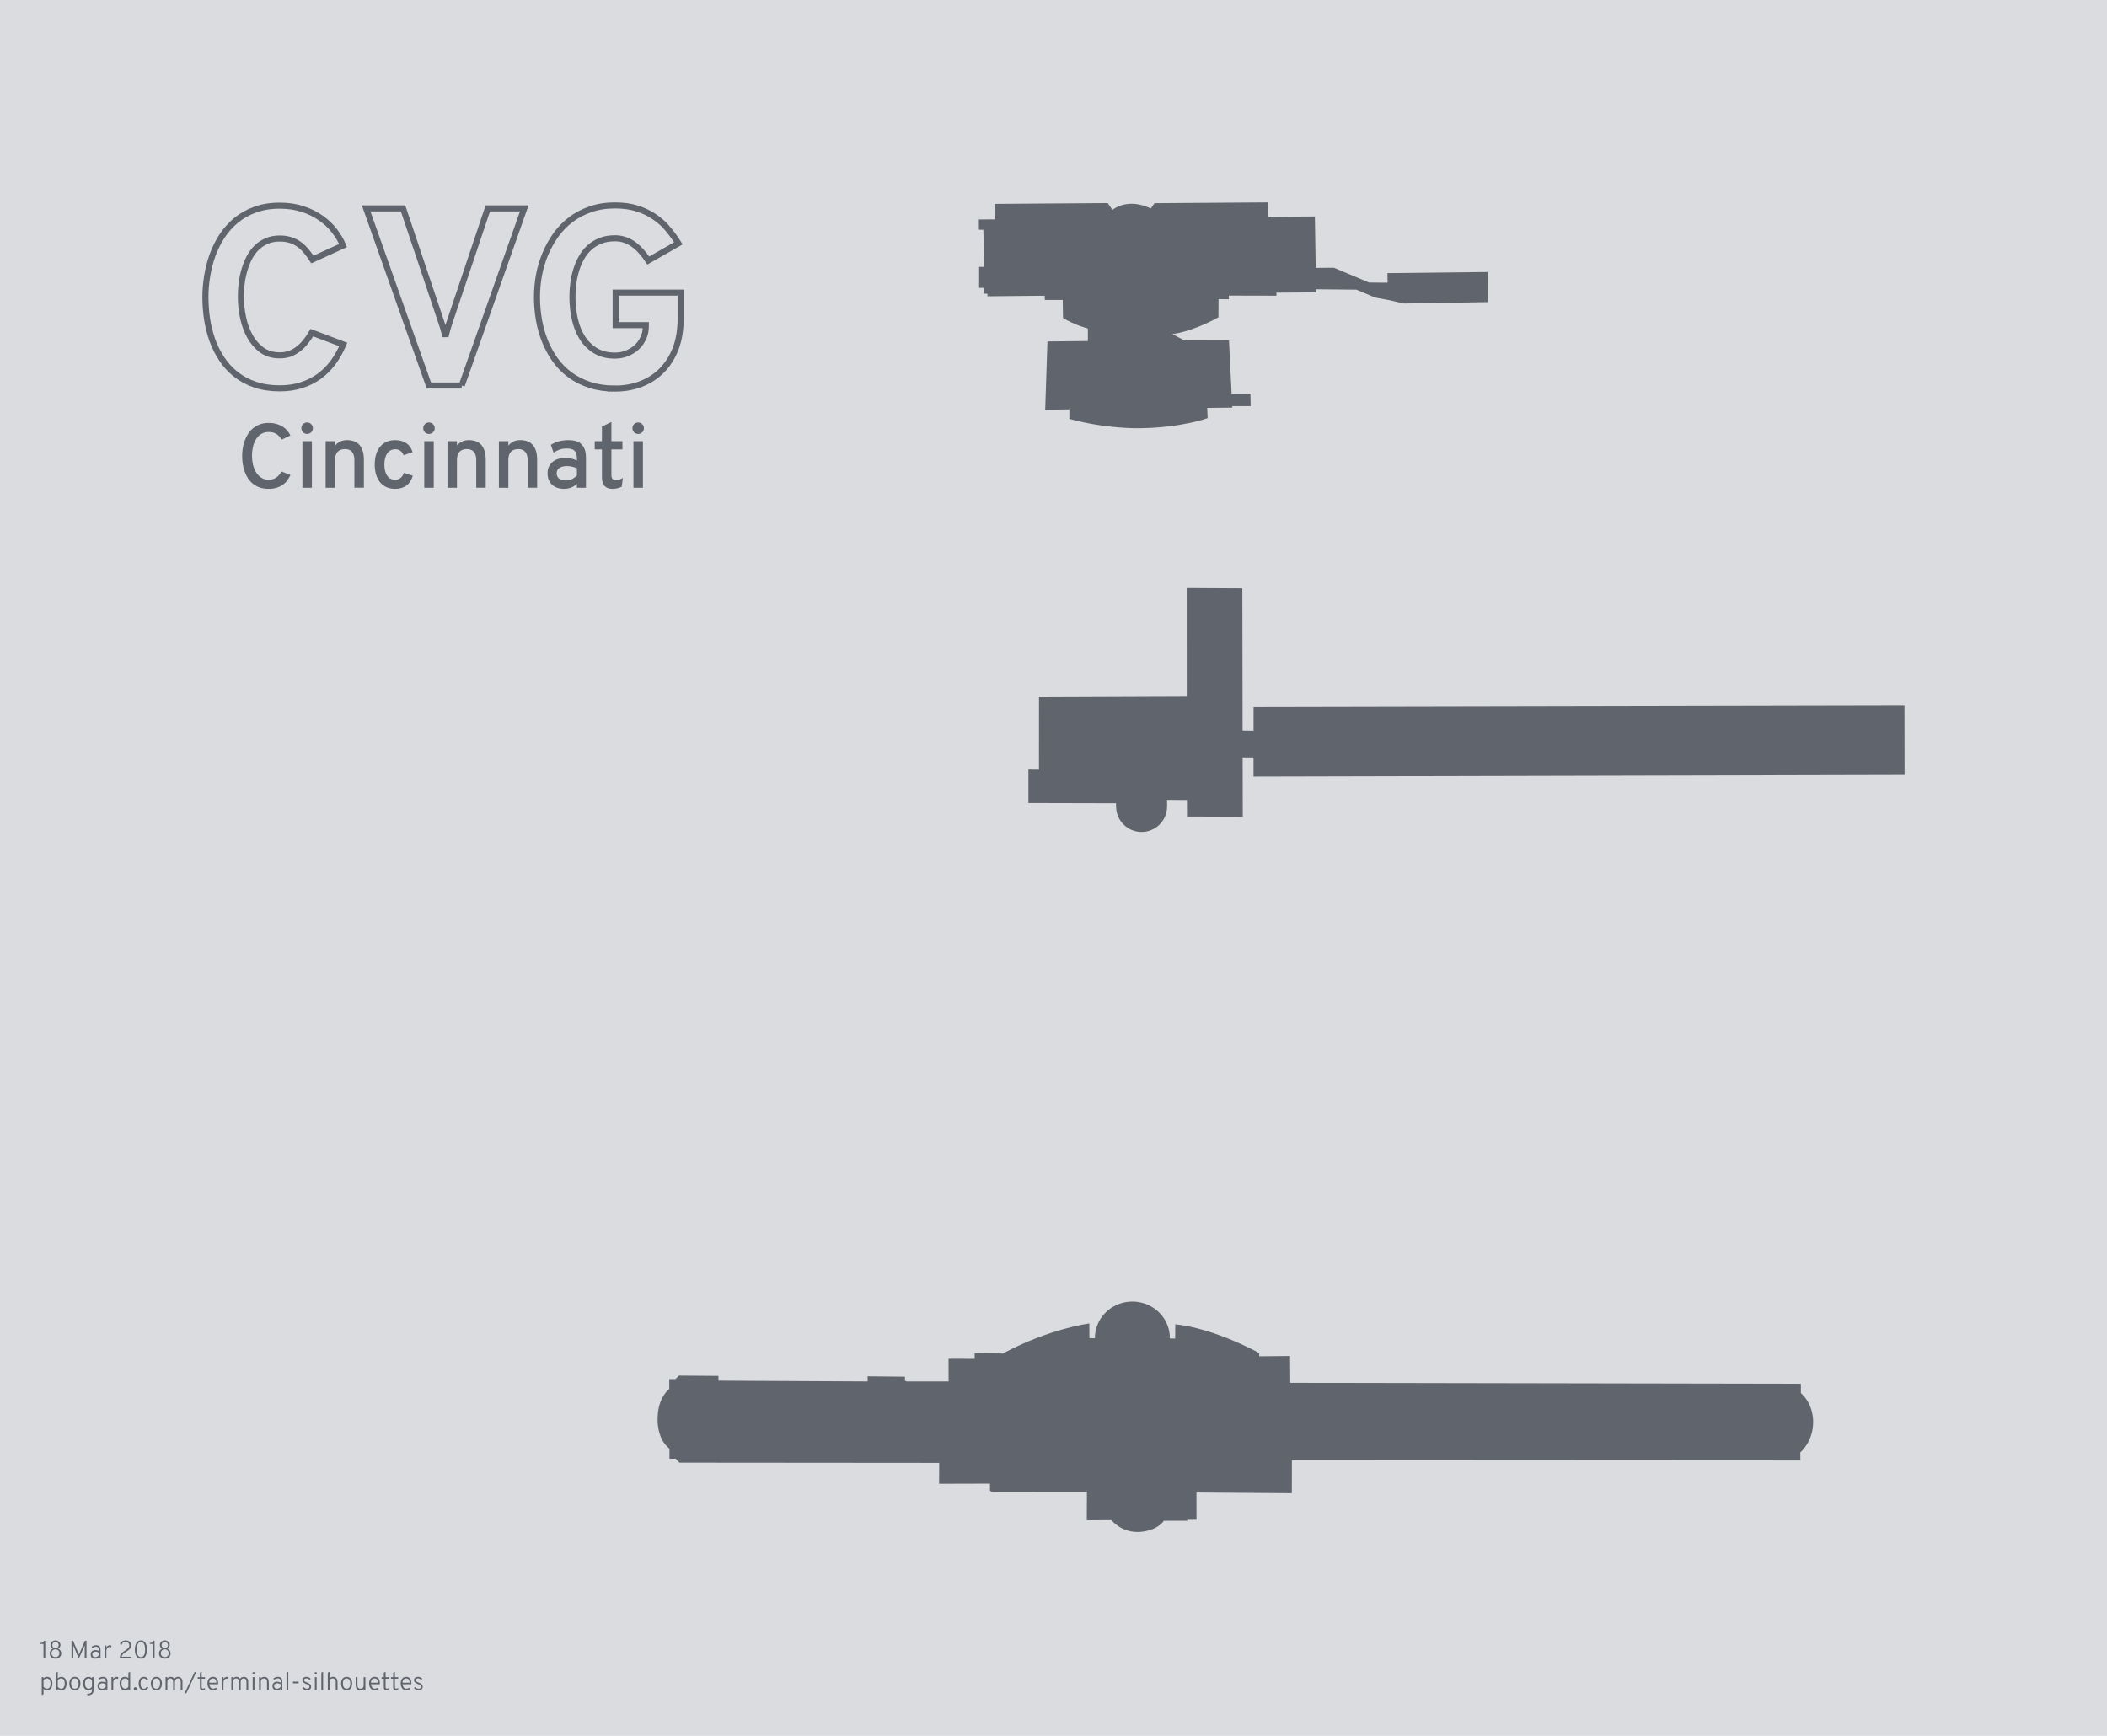 <?xml version="1.0" encoding="UTF-8" standalone="no"?>
<!-- Created with Inkscape (http://www.inkscape.org/) -->

<svg
   xmlns:dc="http://purl.org/dc/elements/1.1/"
   xmlns:cc="http://creativecommons.org/ns#"
   xmlns:rdf="http://www.w3.org/1999/02/22-rdf-syntax-ns#"
   xmlns:svg="http://www.w3.org/2000/svg"
   xmlns="http://www.w3.org/2000/svg"
   xmlns:sodipodi="http://sodipodi.sourceforge.net/DTD/sodipodi-0.dtd"
   xmlns:inkscape="http://www.inkscape.org/namespaces/inkscape"
   width="1041.057"
   height="857.773"
   viewBox="0 0 1041.057 857.773"
   id="svg2"
   version="1.1"
   inkscape:version="0.92.4 (5da689c313, 2019-01-14)"
   sodipodi:docname="CVG.svg"
   inkscape:export-filename="C:\Users\paulb\Dropbox\Projects\Terminal Silhouettes\Silhouettes\png\CVG.png"
   inkscape:export-xdpi="90"
   inkscape:export-ydpi="90">
  <defs
     id="defs4" />
  <sodipodi:namedview
     id="base"
     pagecolor="#ffffff"
     bordercolor="#666666"
     borderopacity="1.0"
     inkscape:pageopacity="1"
     inkscape:pageshadow="2"
     inkscape:zoom="1"
     inkscape:cx="369.47777"
     inkscape:cy="420.42813"
     inkscape:document-units="px"
     inkscape:current-layer="layer1"
     showgrid="false"
     units="px"
     fit-margin-top="100"
     fit-margin-left="100"
     fit-margin-right="100"
     fit-margin-bottom="100"
     inkscape:window-width="1920"
     inkscape:window-height="1137"
     inkscape:window-x="1912"
     inkscape:window-y="-8"
     inkscape:window-maximized="1"
     inkscape:object-paths="false"
     inkscape:snap-page="true"
     inkscape:object-nodes="true" />
  <g
     inkscape:groupmode="layer"
     id="layer3"
     inkscape:label="Background">
    <rect
       style="opacity:1;fill:#dbdcdf;fill-opacity:1;stroke:none;stroke-width:3;stroke-linecap:butt;stroke-linejoin:miter;stroke-miterlimit:4;stroke-dasharray:none;stroke-dashoffset:0;stroke-opacity:1"
       id="rect4209"
       width="1041.057"
       height="857.773"
       x="0"
       y="0" />
  </g>
  <g
     inkscape:groupmode="layer"
     id="layer2"
     inkscape:label="Terminal"
     style="display:inline"
     transform="translate(-1879.249,-1102.783)">
    <path
       style="fill:#60646c;fill-opacity:1;fill-rule:evenodd;stroke:none;stroke-width:1.5;stroke-linecap:butt;stroke-linejoin:miter;stroke-miterlimit:4;stroke-dasharray:none;stroke-opacity:1"
       d="m 890.848,25.756 -56.078,0.396 -1.836,2.631 c -11.712,-5.657 -18.957,0.693 -18.957,0.693 L 811.645,26.104 755.863,26.5 l 0.047,7.668 -7.955,0.023 0.049,5.062 2.184,0.051 0.496,18.311 -2.58,0 0,10.373 2.332,0.049 0.051,2.83 1.729,0.027 0,1.262 28.283,-0.279 0.07,2.105 8.842,0 0.141,8.912 c 6.036,3.579 12.283,5.193 12.283,5.193 l 0,6.176 -19.971,0.213 -1.121,33.758 11.938,-0.199 0,4.715 c 18.367,5.012 34.387,4.615 34.387,4.615 21.02,-0.199 33.947,-4.992 33.947,-4.992 l -0.217,-5.053 12.41,-0.141 -0.033,-0.73 9.107,0 -0.148,-6.203 -9.285,0.049 -1.299,-26.379 -21.99,0.068 -6.037,-3.158 c 0,0 8.844,-0.701 22.811,-8.281 l 0.07,-8.984 5.123,0.07 -0.07,-1.824 23.543,0.053 0,-1.488 19.553,-0.15 0,-1.537 19.951,0.197 9.311,3.908 6.457,1.191 7.791,1.756 41.338,-0.703 -0.07,-14.877 -49.479,0.561 0.07,4.703 c -0.351,0.07 -9.195,-0.07 -9.195,-0.07 l -17.334,-7.299 -8.984,0.068 -0.42,-25.404 -23.08,0.154 -0.059,-7.113 z m -40.178,190.566 0.029,53.539 -73.008,0.281 -0.016,35.922 -5.213,-0.023 0,16.527 43.268,0.105 0.039,1.508 c -0.027,4.525 2.373,8.718 6.289,10.986 3.916,2.268 8.748,2.264 12.66,-0.012 3.912,-2.275 6.305,-6.473 6.27,-10.998 l -0.027,-3.135 9.824,0.035 0.039,8.164 27.543,0.1 -0.053,-29.279 5.379,0 -0.012,9.424 321.701,-0.77 -0.051,-34.238 -321.625,0.646 -0.01,11.637 -5.41,-0.049 -0.125,-70.223 -27.492,-0.148 z M 823.9,568.904 c -3.215,-0.012 -6.433,0.793 -9.316,2.412 -5.767,3.239 -9.309,9.245 -9.279,15.734 l -2.707,-0.068 -0.051,-7.246 c 0,0 -19.561,2.431 -42.721,14.854 l -13.932,-0.176 0,2.807 -12.898,-0.041 0.019,11.201 -20.668,0 c 0,0 -0.891,-0.059 -0.891,-0.902 l 0,-1.439 -18.445,-0.186 0,2.527 -73.691,-0.387 -0.035,-2.35 -19.51,-0.141 -1.721,1.719 -3.053,0 0,4.912 c 0,0 -5.601,3.878 -5.75,14.35 0,0 -0.695,10.075 5.855,15.137 l 0,4.975 3.088,-0.035 1.861,1.965 128.328,0.105 -0.055,10.311 25.145,-0.065 0,3.439 c 0,0 0.035,0.527 1.859,0.562 l 46.039,0.035 -0.068,14.07 12.211,-0.07 c 10e-6,0 4.561,6.037 13.334,5.861 0,0 8.529,-0.036 12.564,-5.58 l 11.562,0.018 -0.012,-0.465 4.555,-0.045 -0.035,-13.439 47.127,0.352 0.035,-16.318 251.254,0.141 -0.035,-4 c 0,0 6.39,-5.142 6.34,-15.166 0,0 0.347,-8.436 -6.055,-14.143 l 0,-4.59 -252.305,-0.463 -0.111,-13.26 -15.225,0.148 -0.004,-1.59 c 0,0 -21.429,-12.061 -41.479,-14.244 l -0.049,7.047 -2.623,0.01 c 0.081,-6.489 -3.414,-12.521 -9.156,-15.803 -2.871,-1.641 -6.084,-2.469 -9.299,-2.48 z"
       transform="translate(1614.924,1177.027)"
       id="path4188"
       inkscape:connector-curvature="0" />
  </g>
  <g
     inkscape:groupmode="layer"
     id="layer1"
     inkscape:label="Text"
     transform="translate(-264.326,74.244)">
    <g
       id="g4185"
       transform="translate(0,2.88)">
      <g
         transform="translate(255.708,-58.023)"
         style="font-style:normal;font-variant:normal;font-weight:bold;font-stretch:normal;font-size:125px;line-height:110%;font-family:Overpass;-inkscape-font-specification:'Overpass, Bold';text-align:start;letter-spacing:0px;word-spacing:0px;writing-mode:lr-tb;text-anchor:start;display:inline;fill:none;fill-opacity:1;stroke:#60646c;stroke-width:3;stroke-linecap:butt;stroke-linejoin:miter;stroke-miterlimit:4;stroke-dasharray:none;stroke-opacity:1"
         id="text4136">
        <path
           style="fill:none;stroke:#60646c;stroke-width:3;stroke-miterlimit:4;stroke-dasharray:none;stroke-opacity:1"
           d="m 146.861,172.792 q -6.836,0 -12.207,-1.831 -5.371,-1.831 -9.46,-5.066 -4.089,-3.235 -6.958,-7.568 -2.869,-4.333 -4.7,-9.338 -1.77,-5.066 -2.625,-10.498 -0.793,-5.432 -0.793,-10.864 0,-5.005 0.854,-10.254 0.854,-5.31 2.625,-10.315 1.831,-5.005 4.7,-9.46 2.93,-4.456 6.958,-7.812 4.089,-3.357 9.46,-5.31 5.371,-1.953 12.146,-1.953 6.287,0 11.414,1.709 5.127,1.709 9.033,4.517 3.906,2.747 6.592,6.287 2.747,3.54 4.211,7.202 l -15.137,6.897 q -1.587,-2.441 -3.235,-4.395 -1.648,-1.953 -3.54,-3.235 -1.892,-1.343 -4.211,-2.014 -2.258,-0.732 -5.127,-0.732 -3.662,0 -6.531,1.282 -2.869,1.221 -5.005,3.357 -2.136,2.136 -3.601,5.005 -1.465,2.869 -2.38,6.104 -0.916,3.174 -1.343,6.592 -0.366,3.357 -0.366,6.531 0,5.127 1.099,10.254 1.099,5.127 3.418,9.277 2.319,4.15 5.92,6.775 3.662,2.563 8.789,2.563 2.686,0 4.944,-0.793 2.258,-0.854 4.15,-2.319 1.953,-1.465 3.601,-3.54 1.709,-2.075 3.174,-4.578 l 15.503,5.859 q -2.075,4.822 -5.005,8.85 -2.93,3.967 -6.836,6.836 -3.845,2.808 -8.728,4.395 -4.883,1.587 -10.803,1.587 z"
           id="path4142"
           inkscape:connector-curvature="0" />
        <path
           style="fill:none;stroke:#60646c;stroke-width:3;stroke-miterlimit:4;stroke-dasharray:none;stroke-opacity:1"
           d="m 236.766,171.388 -16.235,0 -31.006,-87.524 18.25,0 19.226,57.251 q 0.488,1.404 0.916,3.052 0.488,1.587 0.854,2.991 0.305,-1.343 0.732,-2.93 0.427,-1.587 0.916,-3.113 l 19.226,-57.251 18.005,0 -30.884,87.524 z"
           id="path4144"
           inkscape:connector-curvature="0" />
        <path
           style="fill:none;stroke:#60646c;stroke-width:3;stroke-miterlimit:4;stroke-dasharray:none;stroke-opacity:1"
           d="m 312.449,172.914 q -6.775,0 -12.268,-1.77 -5.493,-1.77 -9.766,-4.883 -4.272,-3.113 -7.385,-7.385 -3.113,-4.333 -5.127,-9.338 -2.014,-5.005 -2.991,-10.559 -0.977,-5.615 -0.977,-11.353 0,-5.31 0.977,-10.742 1.038,-5.432 3.113,-10.437 2.136,-5.066 5.249,-9.46 3.174,-4.395 7.446,-7.629 4.333,-3.235 9.705,-5.066 5.432,-1.892 12.024,-1.892 6.348,0 11.169,1.587 4.883,1.587 8.606,4.211 3.784,2.563 6.531,5.981 2.808,3.357 5.066,6.958 l -14.893,8.484 q -1.465,-2.197 -3.174,-4.15 -1.709,-2.014 -3.723,-3.54 -1.953,-1.526 -4.333,-2.38 -2.38,-0.916 -5.249,-0.916 -4.089,0 -7.202,1.282 -3.113,1.221 -5.493,3.418 -2.319,2.136 -3.906,5.005 -1.587,2.869 -2.563,6.104 -0.977,3.235 -1.404,6.653 -0.427,3.357 -0.427,6.531 0,5.554 1.16,10.803 1.16,5.188 3.662,9.277 2.563,4.028 6.531,6.47 4.028,2.441 9.644,2.441 3.174,0 5.92,-1.099 2.808,-1.16 4.883,-3.052 2.075,-1.953 3.235,-4.578 1.221,-2.625 1.221,-5.615 l 0,-0.732 -14.893,0 0,-16.052 32.104,0 0,12.878 q 0,8.423 -2.502,14.893 -2.502,6.409 -6.897,10.803 -4.333,4.333 -10.254,6.592 -5.92,2.258 -12.817,2.258 z"
           id="path4146"
           inkscape:connector-curvature="0" />
      </g>
      <g
         transform="translate(255.708,-56.523)"
         style="font-style:normal;font-variant:normal;font-weight:normal;font-stretch:normal;font-size:45px;line-height:110%;font-family:Overpass;-inkscape-font-specification:'Overpass, Normal';text-align:start;letter-spacing:0px;word-spacing:0px;writing-mode:lr-tb;text-anchor:start;display:inline;fill:#60646c;fill-opacity:1;stroke:none;stroke-width:1px;stroke-linecap:butt;stroke-linejoin:miter;stroke-opacity:1"
         id="text4142">
        <path
           style="fill:#60646c;fill-opacity:1"
           d="m 141.364,220.961 q -2.439,0 -4.373,-0.659 -1.912,-0.681 -3.362,-1.824 -1.45,-1.165 -2.483,-2.725 -1.011,-1.582 -1.648,-3.384 -0.637,-1.824 -0.945,-3.779 -0.286,-1.978 -0.286,-3.933 0,-1.802 0.286,-3.713 0.308,-1.912 0.945,-3.713 0.659,-1.824 1.692,-3.428 1.033,-1.604 2.483,-2.812 1.45,-1.208 3.362,-1.912 1.912,-0.703 4.329,-0.703 2.219,0 3.999,0.549 1.78,0.527 3.098,1.406 1.34,0.879 2.241,2 0.901,1.121 1.384,2.285 l -4.285,2 q -0.571,-0.901 -1.208,-1.582 -0.615,-0.703 -1.384,-1.187 -0.747,-0.483 -1.692,-0.725 -0.945,-0.242 -2.153,-0.242 -1.582,0 -2.812,0.505 -1.208,0.505 -2.131,1.384 -0.901,0.879 -1.538,2.043 -0.637,1.165 -1.033,2.483 -0.374,1.296 -0.549,2.681 -0.176,1.384 -0.176,2.681 0,2.087 0.461,4.197 0.483,2.109 1.494,3.801 1.011,1.692 2.571,2.747 1.56,1.055 3.713,1.055 1.165,0 2.087,-0.286 0.945,-0.308 1.714,-0.835 0.791,-0.549 1.406,-1.296 0.637,-0.747 1.187,-1.648 l 4.373,1.67 q -0.659,1.538 -1.648,2.812 -0.967,1.274 -2.307,2.175 -1.318,0.901 -3.032,1.406 -1.692,0.505 -3.779,0.505 z"
           id="path4149"
           inkscape:connector-curvature="0" />
        <path
           style="fill:#60646c;fill-opacity:1"
           d="m 158.041,220.411 0,-23.005 4.68,0 0,23.005 -4.68,0 z m 2.329,-26.587 q -0.593,0 -1.121,-0.22 -0.505,-0.22 -0.901,-0.593 -0.374,-0.396 -0.593,-0.901 -0.22,-0.527 -0.22,-1.121 0,-0.593 0.22,-1.099 0.22,-0.527 0.593,-0.901 0.396,-0.396 0.901,-0.615 0.527,-0.22 1.121,-0.22 0.593,0 1.099,0.22 0.527,0.22 0.901,0.615 0.396,0.374 0.615,0.901 0.22,0.505 0.22,1.099 0,0.593 -0.22,1.121 -0.22,0.505 -0.615,0.901 -0.374,0.374 -0.901,0.593 -0.505,0.22 -1.099,0.22 z"
           id="path4151"
           inkscape:connector-curvature="0" />
        <path
           style="fill:#60646c;fill-opacity:1"
           d="m 183.727,220.411 0,-13.733 q 0,-1.45 -0.352,-2.461 -0.352,-1.033 -0.967,-1.67 -0.615,-0.659 -1.45,-0.945 -0.835,-0.308 -1.824,-0.308 -1.055,0 -1.956,0.286 -0.901,0.264 -1.56,0.879 -0.659,0.615 -1.055,1.648 -0.374,1.011 -0.374,2.483 l 0,13.821 -4.68,0 0,-23.005 4.68,0 0,2.219 q 1.121,-1.428 2.571,-2.087 1.45,-0.659 3.362,-0.659 1.802,0 3.318,0.527 1.516,0.505 2.615,1.67 1.121,1.165 1.736,3.032 0.615,1.868 0.615,4.57 l 0,13.733 -4.68,0 z"
           id="path4153"
           inkscape:connector-curvature="0" />
        <path
           style="fill:#60646c;fill-opacity:1"
           d="m 203.81,220.961 q -2.307,0 -4.175,-0.813 -1.846,-0.813 -3.164,-2.351 -1.296,-1.56 -2,-3.779 -0.703,-2.241 -0.703,-5.076 0,-2.834 0.703,-5.076 0.703,-2.241 2,-3.779 1.318,-1.56 3.164,-2.373 1.868,-0.835 4.175,-0.835 3.208,0 5.427,1.428 2.241,1.428 3.252,4.504 l -4.438,1.538 q -0.505,-1.318 -1.538,-2.131 -1.033,-0.835 -2.527,-0.835 -1.318,0 -2.329,0.527 -1.011,0.527 -1.714,1.516 -0.681,0.967 -1.055,2.373 -0.352,1.384 -0.352,3.142 0,1.758 0.352,3.164 0.374,1.384 1.033,2.351 0.681,0.967 1.648,1.494 0.989,0.505 2.241,0.505 1.582,0 2.703,-0.879 1.143,-0.879 1.626,-2.505 l 4.438,1.406 q -0.923,3.208 -3.142,4.856 -2.197,1.626 -5.625,1.626 z"
           id="path4155"
           inkscape:connector-curvature="0" />
        <path
           style="fill:#60646c;fill-opacity:1"
           d="m 218.246,220.411 0,-23.005 4.68,0 0,23.005 -4.68,0 z m 2.329,-26.587 q -0.593,0 -1.121,-0.22 -0.505,-0.22 -0.901,-0.593 -0.374,-0.396 -0.593,-0.901 -0.22,-0.527 -0.22,-1.121 0,-0.593 0.22,-1.099 0.22,-0.527 0.593,-0.901 0.396,-0.396 0.901,-0.615 0.527,-0.22 1.121,-0.22 0.593,0 1.099,0.22 0.527,0.22 0.901,0.615 0.396,0.374 0.615,0.901 0.22,0.505 0.22,1.099 0,0.593 -0.22,1.121 -0.22,0.505 -0.615,0.901 -0.374,0.374 -0.901,0.593 -0.505,0.22 -1.099,0.22 z"
           id="path4157"
           inkscape:connector-curvature="0" />
        <path
           style="fill:#60646c;fill-opacity:1"
           d="m 243.932,220.411 0,-13.733 q 0,-1.45 -0.352,-2.461 -0.352,-1.033 -0.967,-1.67 -0.615,-0.659 -1.45,-0.945 -0.835,-0.308 -1.824,-0.308 -1.055,0 -1.956,0.286 -0.901,0.264 -1.56,0.879 -0.659,0.615 -1.055,1.648 -0.374,1.011 -0.374,2.483 l 0,13.821 -4.68,0 0,-23.005 4.68,0 0,2.219 q 1.121,-1.428 2.571,-2.087 1.45,-0.659 3.362,-0.659 1.802,0 3.318,0.527 1.516,0.505 2.615,1.67 1.121,1.165 1.736,3.032 0.615,1.868 0.615,4.57 l 0,13.733 -4.68,0 z"
           id="path4159"
           inkscape:connector-curvature="0" />
        <path
           style="fill:#60646c;fill-opacity:1"
           d="m 269.333,220.411 0,-13.733 q 0,-1.45 -0.352,-2.461 -0.352,-1.033 -0.967,-1.67 -0.615,-0.659 -1.45,-0.945 -0.835,-0.308 -1.824,-0.308 -1.055,0 -1.956,0.286 -0.901,0.264 -1.56,0.879 -0.659,0.615 -1.055,1.648 -0.374,1.011 -0.374,2.483 l 0,13.821 -4.68,0 0,-23.005 4.68,0 0,2.219 q 1.121,-1.428 2.571,-2.087 1.45,-0.659 3.362,-0.659 1.802,0 3.318,0.527 1.516,0.505 2.615,1.67 1.121,1.165 1.736,3.032 0.615,1.868 0.615,4.57 l 0,13.733 -4.68,0 z"
           id="path4161"
           inkscape:connector-curvature="0" />
        <path
           style="fill:#60646c;fill-opacity:1"
           d="m 298.139,220.411 -4.482,0 0,-1.978 q -0.439,0.461 -1.055,0.923 -0.615,0.439 -1.406,0.813 -0.769,0.352 -1.736,0.571 -0.967,0.22 -2.109,0.22 -1.758,0 -3.252,-0.483 -1.494,-0.483 -2.593,-1.45 -1.099,-0.989 -1.736,-2.417 -0.615,-1.45 -0.615,-3.362 0,-1.978 0.747,-3.406 0.747,-1.45 1.978,-2.373 1.23,-0.945 2.812,-1.384 1.604,-0.439 3.296,-0.439 1.582,0 3.032,0.352 1.472,0.33 2.637,1.011 l 0,-1.274 q 0,-1.296 -0.308,-2.197 -0.286,-0.901 -0.901,-1.45 -0.593,-0.571 -1.516,-0.813 -0.923,-0.264 -2.197,-0.264 -2.153,0 -3.735,0.571 -1.56,0.571 -2.834,1.516 l -1.384,-3.845 q 0.703,-0.483 1.604,-0.901 0.901,-0.439 1.978,-0.769 1.077,-0.33 2.329,-0.505 1.252,-0.198 2.681,-0.198 0.967,0 2,0.11 1.033,0.11 2,0.439 0.989,0.308 1.846,0.901 0.879,0.593 1.516,1.56 0.659,0.945 1.033,2.329 0.374,1.384 0.374,3.296 l 0,14.897 z m -9.932,-3.604 q 1.78,0 3.142,-0.725 1.384,-0.725 2.307,-1.736 l 0,-3.516 q -0.967,-0.505 -2.263,-0.813 -1.296,-0.308 -2.659,-0.308 -1.055,0 -1.978,0.198 -0.923,0.198 -1.626,0.637 -0.681,0.417 -1.077,1.099 -0.396,0.659 -0.396,1.604 0,1.648 1.143,2.615 1.165,0.945 3.406,0.945 z"
           id="path4163"
           inkscape:connector-curvature="0" />
        <path
           style="fill:#60646c;fill-opacity:1"
           d="m 311.169,220.961 q -1.362,0 -2.351,-0.417 -0.967,-0.396 -1.604,-1.143 -0.615,-0.747 -0.901,-1.802 -0.286,-1.077 -0.286,-2.373 l 0,-13.755 -3.56,0 0,-4.065 3.56,0 0,-7.229 4.68,-2.263 0,9.492 5.449,0 0,4.065 -5.449,0 0,12.546 q 0,0.571 0.088,1.055 0.11,0.483 0.352,0.835 0.264,0.352 0.703,0.549 0.439,0.176 1.121,0.176 1.67,0 3.406,-1.077 l -0.571,4.351 q -0.967,0.483 -2.109,0.769 -1.143,0.286 -2.527,0.286 z"
           id="path4165"
           inkscape:connector-curvature="0" />
        <path
           style="fill:#60646c;fill-opacity:1"
           d="m 321.606,220.411 0,-23.005 4.68,0 0,23.005 -4.68,0 z m 2.329,-26.587 q -0.593,0 -1.121,-0.22 -0.505,-0.22 -0.901,-0.593 -0.374,-0.396 -0.593,-0.901 -0.22,-0.527 -0.22,-1.121 0,-0.593 0.22,-1.099 0.22,-0.527 0.593,-0.901 0.396,-0.396 0.901,-0.615 0.527,-0.22 1.121,-0.22 0.593,0 1.099,0.22 0.527,0.22 0.901,0.615 0.396,0.374 0.615,0.901 0.22,0.505 0.22,1.099 0,0.593 -0.22,1.121 -0.22,0.505 -0.615,0.901 -0.374,0.374 -0.901,0.593 -0.505,0.22 -1.099,0.22 z"
           id="path4167"
           inkscape:connector-curvature="0" />
      </g>
    </g>
    <g
       style="font-style:normal;font-variant:normal;font-weight:300;font-stretch:normal;font-size:12.5px;line-height:125%;font-family:Overpass;-inkscape-font-specification:'Overpass, Light';text-align:start;letter-spacing:0px;word-spacing:0px;writing-mode:lr-tb;text-anchor:start;fill:#60646c;fill-opacity:1;stroke:none;stroke-width:1px;stroke-linecap:butt;stroke-linejoin:miter;stroke-opacity:1"
       id="text4202">
      <path
         d="m 285.813,745.242 0,-7.162 -1.488,0 0,-0.5 q 0.662,0 1.125,-0.225 0.463,-0.237 0.675,-0.863 l 0.562,0 0,8.75 -0.875,0 z"
         style=""
         id="path4212" />
      <path
         d="m 291.738,744.604 q 0.412,0 0.762,-0.125 0.362,-0.138 0.625,-0.388 0.263,-0.25 0.412,-0.613 0.15,-0.362 0.15,-0.825 0,-0.388 -0.138,-0.738 -0.138,-0.35 -0.4,-0.613 -0.25,-0.275 -0.613,-0.425 -0.362,-0.163 -0.8,-0.163 -0.438,0 -0.8,0.163 -0.362,0.15 -0.625,0.425 -0.25,0.263 -0.388,0.613 -0.138,0.35 -0.138,0.738 0,0.463 0.15,0.825 0.15,0.362 0.412,0.613 0.263,0.25 0.613,0.388 0.362,0.125 0.775,0.125 z m 0,-8.262 q 0.525,0 0.975,0.188 0.463,0.175 0.787,0.487 0.325,0.312 0.512,0.725 0.188,0.412 0.188,0.863 0,0.562 -0.287,1.062 -0.275,0.487 -0.875,0.738 0.7,0.263 1.125,0.912 0.438,0.637 0.438,1.462 0,0.55 -0.212,1.038 -0.212,0.475 -0.6,0.825 -0.388,0.35 -0.912,0.55 -0.525,0.2 -1.137,0.2 -0.625,0 -1.15,-0.2 -0.512,-0.2 -0.9,-0.55 -0.388,-0.35 -0.6,-0.825 -0.212,-0.487 -0.212,-1.038 0,-0.412 0.113,-0.787 0.113,-0.375 0.312,-0.675 0.212,-0.312 0.5,-0.55 0.287,-0.237 0.625,-0.362 -0.562,-0.25 -0.863,-0.738 -0.287,-0.5 -0.287,-1.062 0,-0.45 0.188,-0.863 0.188,-0.412 0.512,-0.725 0.325,-0.312 0.775,-0.487 0.463,-0.188 0.988,-0.188 z m 0,3.8 q 0.725,0 1.15,-0.4 0.425,-0.4 0.425,-1.025 0,-0.738 -0.45,-1.163 -0.45,-0.425 -1.125,-0.425 -0.675,0 -1.125,0.425 -0.45,0.425 -0.45,1.163 0,0.625 0.425,1.025 0.425,0.4 1.15,0.4 z"
         style=""
         id="path4214" />
      <path
         d="m 306.189,745.242 0,-6.475 -2.925,6.625 -2.725,-6.588 0,6.438 -0.875,0 0,-8.75 0.75,0 2.925,6.812 2.962,-6.812 0.762,0 0,8.75 -0.875,0 z"
         style=""
         id="path4216" />
      <path
         d="m 313.186,745.242 0,-0.625 q -0.388,0.35 -0.875,0.562 -0.475,0.212 -1,0.212 -0.963,0 -1.575,-0.537 -0.6,-0.55 -0.6,-1.625 0,-0.55 0.188,-0.95 0.2,-0.4 0.512,-0.65 0.325,-0.263 0.75,-0.388 0.425,-0.125 0.875,-0.125 0.4,0 0.825,0.1 0.425,0.1 0.9,0.35 l 0,-0.537 q 0,-0.487 -0.125,-0.787 -0.113,-0.3 -0.312,-0.475 -0.188,-0.175 -0.45,-0.237 -0.25,-0.062 -0.512,-0.062 -0.237,0 -0.5,0.062 -0.263,0.062 -0.512,0.163 -0.25,0.1 -0.487,0.225 -0.225,0.113 -0.4,0.237 l -0.25,-0.75 q 0.388,-0.25 0.975,-0.475 0.6,-0.225 1.262,-0.225 0.338,0 0.713,0.1 0.375,0.087 0.688,0.338 0.312,0.237 0.512,0.675 0.212,0.425 0.212,1.1 l 0,4.325 -0.812,0 z m -1.788,-0.613 q 0.287,0 0.55,-0.087 0.263,-0.087 0.487,-0.225 0.225,-0.138 0.412,-0.312 0.188,-0.188 0.338,-0.362 l 0,-1.238 q -0.312,-0.212 -0.775,-0.362 -0.45,-0.163 -0.863,-0.163 -0.325,0 -0.613,0.087 -0.287,0.075 -0.512,0.25 -0.212,0.163 -0.35,0.412 -0.125,0.25 -0.125,0.6 0,0.637 0.375,1.025 0.375,0.375 1.075,0.375 z"
         style=""
         id="path4218" />
      <path
         d="m 316.005,745.242 0,-6.388 0.875,0 0,0.9 q 0.35,-0.525 0.812,-0.787 0.463,-0.263 0.9,-0.263 0.475,0 0.8,0.263 l -0.138,0.85 q -0.125,-0.075 -0.325,-0.15 -0.188,-0.087 -0.5,-0.087 -0.212,0 -0.487,0.1 -0.263,0.1 -0.5,0.338 -0.237,0.237 -0.4,0.637 -0.163,0.388 -0.163,0.975 l 0,3.612 -0.875,0 z"
         style=""
         id="path4220" />
      <path
         d="m 323.483,745.242 q 0,-0.825 0.237,-1.413 0.237,-0.6 0.613,-1.05 0.375,-0.45 0.85,-0.787 0.475,-0.338 0.95,-0.662 0.412,-0.275 0.787,-0.537 0.375,-0.275 0.662,-0.575 0.3,-0.3 0.475,-0.637 0.175,-0.35 0.175,-0.775 0,-0.713 -0.5,-1.188 -0.487,-0.487 -1.4,-0.487 -0.887,0 -1.337,0.4 -0.45,0.388 -0.613,1.012 l -0.775,-0.35 q 0.1,-0.388 0.338,-0.725 0.237,-0.338 0.6,-0.588 0.362,-0.25 0.825,-0.388 0.475,-0.15 1.038,-0.15 1.3,0 2.013,0.675 0.725,0.662 0.725,1.788 0,0.6 -0.237,1.062 -0.225,0.463 -0.6,0.85 -0.362,0.375 -0.825,0.7 -0.463,0.312 -0.938,0.613 -0.375,0.25 -0.725,0.5 -0.35,0.237 -0.65,0.525 -0.287,0.275 -0.487,0.613 -0.2,0.325 -0.275,0.738 l 4.812,0 0,0.838 -5.737,0 z"
         style=""
         id="path4222" />
      <path
         d="m 333.965,745.392 q -0.863,0 -1.438,-0.4 -0.575,-0.4 -0.925,-1.038 -0.338,-0.65 -0.487,-1.45 -0.15,-0.812 -0.15,-1.637 0,-0.45 0.05,-0.963 0.05,-0.525 0.175,-1.025 0.138,-0.5 0.35,-0.963 0.225,-0.463 0.562,-0.812 0.338,-0.35 0.787,-0.55 0.463,-0.212 1.075,-0.212 0.863,0 1.438,0.412 0.575,0.4 0.912,1.05 0.35,0.65 0.5,1.462 0.15,0.8 0.15,1.6 0,0.463 -0.062,0.975 -0.05,0.512 -0.188,1.025 -0.125,0.5 -0.35,0.963 -0.212,0.45 -0.55,0.8 -0.338,0.35 -0.8,0.562 -0.45,0.2 -1.05,0.2 z m 0,-0.787 q 0.65,0 1.05,-0.35 0.412,-0.362 0.637,-0.912 0.225,-0.55 0.3,-1.212 0.075,-0.662 0.075,-1.262 0,-0.675 -0.087,-1.337 -0.087,-0.675 -0.325,-1.2 -0.237,-0.537 -0.637,-0.863 -0.4,-0.338 -1.012,-0.338 -0.662,0 -1.075,0.362 -0.4,0.362 -0.625,0.912 -0.225,0.55 -0.312,1.212 -0.075,0.65 -0.075,1.25 0,0.688 0.087,1.363 0.087,0.662 0.325,1.2 0.237,0.525 0.637,0.85 0.412,0.325 1.038,0.325 z"
         style=""
         id="path4224" />
      <path
         d="m 339.817,745.242 0,-7.162 -1.488,0 0,-0.5 q 0.662,0 1.125,-0.225 0.463,-0.237 0.675,-0.863 l 0.562,0 0,8.75 -0.875,0 z"
         style=""
         id="path4226" />
      <path
         d="m 345.742,744.604 q 0.412,0 0.762,-0.125 0.362,-0.138 0.625,-0.388 0.263,-0.25 0.412,-0.613 0.15,-0.362 0.15,-0.825 0,-0.388 -0.138,-0.738 -0.138,-0.35 -0.4,-0.613 -0.25,-0.275 -0.613,-0.425 -0.362,-0.163 -0.8,-0.163 -0.438,0 -0.8,0.163 -0.362,0.15 -0.625,0.425 -0.25,0.263 -0.388,0.613 -0.138,0.35 -0.138,0.738 0,0.463 0.15,0.825 0.15,0.362 0.412,0.613 0.263,0.25 0.613,0.388 0.362,0.125 0.775,0.125 z m 0,-8.262 q 0.525,0 0.975,0.188 0.463,0.175 0.787,0.487 0.325,0.312 0.512,0.725 0.188,0.412 0.188,0.863 0,0.562 -0.287,1.062 -0.275,0.487 -0.875,0.738 0.7,0.263 1.125,0.912 0.438,0.637 0.438,1.462 0,0.55 -0.212,1.038 -0.212,0.475 -0.6,0.825 -0.388,0.35 -0.912,0.55 -0.525,0.2 -1.137,0.2 -0.625,0 -1.15,-0.2 -0.512,-0.2 -0.9,-0.55 -0.388,-0.35 -0.6,-0.825 -0.212,-0.487 -0.212,-1.038 0,-0.412 0.113,-0.787 0.113,-0.375 0.312,-0.675 0.212,-0.312 0.5,-0.55 0.287,-0.237 0.625,-0.362 -0.562,-0.25 -0.863,-0.738 -0.287,-0.5 -0.287,-1.062 0,-0.45 0.188,-0.863 0.188,-0.412 0.512,-0.725 0.325,-0.312 0.775,-0.487 0.463,-0.188 0.988,-0.188 z m 0,3.8 q 0.725,0 1.15,-0.4 0.425,-0.4 0.425,-1.025 0,-0.738 -0.45,-1.163 -0.45,-0.425 -1.125,-0.425 -0.675,0 -1.125,0.425 -0.45,0.425 -0.45,1.163 0,0.625 0.425,1.025 0.425,0.4 1.15,0.4 z"
         style=""
         id="path4228" />
      <path
         d="m 287.576,761.017 q -0.675,0 -1.075,-0.237 -0.4,-0.237 -0.675,-0.562 l 0,2.75 -0.875,0.438 0,-8.925 0.875,0 0,0.575 q 0.312,-0.287 0.7,-0.5 0.4,-0.225 1.05,-0.225 0.613,0 1.1,0.237 0.487,0.237 0.825,0.675 0.35,0.438 0.525,1.062 0.188,0.613 0.188,1.363 0,0.8 -0.2,1.425 -0.188,0.625 -0.537,1.05 -0.35,0.425 -0.838,0.65 -0.487,0.225 -1.062,0.225 z m -0.1,-0.787 q 0.875,0 1.35,-0.65 0.475,-0.662 0.475,-1.913 0,-1.175 -0.487,-1.863 -0.475,-0.688 -1.337,-0.688 -0.525,0 -0.963,0.263 -0.425,0.25 -0.688,0.725 l 0,3.138 q 0.325,0.425 0.725,0.713 0.4,0.275 0.925,0.275 z"
         style=""
         id="path4230" />
      <path
         d="m 294.656,761.017 q -0.338,0 -0.6,-0.062 -0.263,-0.062 -0.475,-0.163 -0.2,-0.113 -0.375,-0.237 -0.175,-0.125 -0.325,-0.263 l 0,0.575 -0.875,0 0,-8.588 0.875,-0.438 0,3.263 q 0.312,-0.338 0.762,-0.55 0.463,-0.225 0.938,-0.225 0.6,0 1.087,0.225 0.487,0.225 0.825,0.662 0.35,0.425 0.537,1.05 0.188,0.613 0.188,1.4 0,1.637 -0.675,2.5 -0.675,0.85 -1.887,0.85 z m -0.138,-0.787 q 0.9,0 1.337,-0.688 0.45,-0.688 0.45,-1.875 0,-1.238 -0.45,-1.887 -0.438,-0.662 -1.337,-0.662 -0.3,0 -0.562,0.1 -0.25,0.087 -0.463,0.237 -0.212,0.138 -0.375,0.312 -0.15,0.175 -0.237,0.325 l 0,3.138 q 0.263,0.45 0.713,0.725 0.45,0.275 0.925,0.275 z"
         style=""
         id="path4232" />
      <path
         d="m 301.313,760.229 q 0.875,0 1.35,-0.675 0.475,-0.675 0.475,-1.887 0,-1.2 -0.463,-1.875 -0.463,-0.675 -1.363,-0.675 -0.9,0 -1.363,0.662 -0.463,0.65 -0.463,1.9 0,1.2 0.463,1.875 0.463,0.675 1.363,0.675 z m 0,-5.9 q 0.613,0 1.113,0.225 0.512,0.225 0.863,0.65 0.362,0.425 0.562,1.05 0.2,0.613 0.2,1.413 0,0.787 -0.2,1.413 -0.2,0.625 -0.562,1.062 -0.35,0.425 -0.863,0.65 -0.5,0.225 -1.113,0.225 -0.613,0 -1.125,-0.225 -0.5,-0.225 -0.863,-0.65 -0.35,-0.425 -0.55,-1.038 -0.2,-0.625 -0.2,-1.425 0,-0.787 0.2,-1.4 0.2,-0.625 0.55,-1.05 0.362,-0.438 0.863,-0.662 0.512,-0.237 1.125,-0.237 z"
         style=""
         id="path4234" />
      <path
         d="m 307.249,762.842 q 0.775,-0.037 1.262,-0.2 0.5,-0.15 0.775,-0.388 0.287,-0.225 0.388,-0.525 0.1,-0.287 0.1,-0.613 l 0,-0.975 q -0.275,0.4 -0.688,0.637 -0.4,0.237 -1.062,0.237 -0.512,0 -0.988,-0.212 -0.475,-0.212 -0.838,-0.625 -0.362,-0.425 -0.575,-1.05 -0.212,-0.625 -0.212,-1.462 0,-0.787 0.188,-1.4 0.2,-0.625 0.55,-1.05 0.362,-0.438 0.85,-0.662 0.487,-0.225 1.075,-0.225 0.362,0 0.637,0.087 0.287,0.075 0.487,0.2 0.212,0.113 0.35,0.25 0.15,0.125 0.225,0.212 l 0,-0.6 0.875,0 0,6.287 q 0,0.787 -0.25,1.3 -0.25,0.525 -0.662,0.838 -0.412,0.325 -0.963,0.463 -0.537,0.138 -1.125,0.163 l -0.4,-0.688 z m 0.975,-2.612 q 0.4,0 0.838,-0.275 0.45,-0.287 0.713,-0.787 l 0,-3.075 q -0.138,-0.237 -0.338,-0.412 -0.188,-0.188 -0.4,-0.312 -0.212,-0.125 -0.425,-0.188 -0.212,-0.062 -0.388,-0.062 -0.95,0 -1.425,0.662 -0.475,0.65 -0.475,1.887 0,0.613 0.138,1.087 0.15,0.475 0.4,0.812 0.263,0.325 0.6,0.5 0.35,0.163 0.762,0.163 z"
         style=""
         id="path4236" />
      <path
         d="m 316.58,760.867 0,-0.625 q -0.388,0.35 -0.875,0.562 -0.475,0.212 -1,0.212 -0.963,0 -1.575,-0.537 -0.6,-0.55 -0.6,-1.625 0,-0.55 0.188,-0.95 0.2,-0.4 0.512,-0.65 0.325,-0.263 0.75,-0.388 0.425,-0.125 0.875,-0.125 0.4,0 0.825,0.1 0.425,0.1 0.9,0.35 l 0,-0.537 q 0,-0.487 -0.125,-0.787 -0.113,-0.3 -0.312,-0.475 -0.188,-0.175 -0.45,-0.237 -0.25,-0.062 -0.512,-0.062 -0.237,0 -0.5,0.062 -0.263,0.062 -0.512,0.163 -0.25,0.1 -0.487,0.225 -0.225,0.113 -0.4,0.237 l -0.25,-0.75 q 0.388,-0.25 0.975,-0.475 0.6,-0.225 1.262,-0.225 0.338,0 0.713,0.1 0.375,0.087 0.688,0.338 0.312,0.237 0.512,0.675 0.212,0.425 0.212,1.1 l 0,4.325 -0.812,0 z m -1.788,-0.613 q 0.287,0 0.55,-0.087 0.263,-0.087 0.487,-0.225 0.225,-0.138 0.412,-0.312 0.188,-0.188 0.338,-0.362 l 0,-1.238 q -0.312,-0.212 -0.775,-0.362 -0.45,-0.163 -0.863,-0.163 -0.325,0 -0.613,0.087 -0.287,0.075 -0.512,0.25 -0.212,0.163 -0.35,0.412 -0.125,0.25 -0.125,0.6 0,0.637 0.375,1.025 0.375,0.375 1.075,0.375 z"
         style=""
         id="path4238" />
      <path
         d="m 319.399,760.867 0,-6.388 0.875,0 0,0.9 q 0.35,-0.525 0.812,-0.787 0.463,-0.263 0.9,-0.263 0.475,0 0.8,0.263 l -0.138,0.85 q -0.125,-0.075 -0.325,-0.15 -0.188,-0.087 -0.5,-0.087 -0.212,0 -0.487,0.1 -0.263,0.1 -0.5,0.338 -0.237,0.237 -0.4,0.637 -0.163,0.388 -0.163,0.975 l 0,3.612 -0.875,0 z"
         style=""
         id="path4240" />
      <path
         d="m 326.067,761.017 q -0.613,0 -1.1,-0.237 -0.487,-0.237 -0.838,-0.675 -0.338,-0.438 -0.525,-1.05 -0.175,-0.625 -0.175,-1.387 0,-1.587 0.7,-2.462 0.713,-0.875 1.938,-0.875 0.6,0 1,0.188 0.412,0.175 0.7,0.412 l 0,-2.65 0.875,-0.438 0,9.025 -0.875,0 0,-0.55 q -0.287,0.287 -0.7,0.5 -0.4,0.2 -1,0.2 z m 0.1,-0.787 q 0.475,0 0.9,-0.263 0.438,-0.263 0.7,-0.738 l 0,-3.188 q -0.1,-0.163 -0.25,-0.325 -0.15,-0.163 -0.35,-0.287 -0.188,-0.138 -0.45,-0.225 -0.25,-0.087 -0.55,-0.087 -0.887,0 -1.363,0.662 -0.463,0.65 -0.463,1.887 0,0.537 0.125,1.012 0.125,0.463 0.362,0.812 0.237,0.338 0.575,0.537 0.338,0.2 0.762,0.2 z"
         style=""
         id="path4242" />
      <path
         d="m 331.185,761.042 q -0.338,0 -0.562,-0.237 -0.225,-0.25 -0.225,-0.55 0,-0.3 0.225,-0.537 0.225,-0.25 0.562,-0.25 0.338,0 0.562,0.25 0.225,0.237 0.225,0.537 0,0.3 -0.225,0.55 -0.225,0.237 -0.562,0.237 z"
         style=""
         id="path4244" />
      <path
         d="m 335.378,761.017 q -1.163,0 -1.85,-0.863 -0.675,-0.875 -0.675,-2.475 0,-1.587 0.688,-2.462 0.7,-0.887 1.938,-0.887 0.713,0 1.25,0.35 0.537,0.338 0.8,0.988 l -0.8,0.312 q -0.15,-0.362 -0.463,-0.613 -0.3,-0.25 -0.825,-0.25 -0.45,0 -0.762,0.188 -0.312,0.175 -0.525,0.512 -0.2,0.325 -0.3,0.8 -0.087,0.475 -0.087,1.062 0,1.212 0.4,1.887 0.4,0.662 1.25,0.662 0.525,0 0.887,-0.263 0.362,-0.263 0.525,-0.713 l 0.787,0.3 q -0.225,0.675 -0.825,1.075 -0.588,0.388 -1.413,0.388 z"
         style=""
         id="path4246" />
      <path
         d="m 341.596,760.229 q 0.875,0 1.35,-0.675 0.475,-0.675 0.475,-1.887 0,-1.2 -0.463,-1.875 -0.463,-0.675 -1.363,-0.675 -0.9,0 -1.363,0.662 -0.463,0.65 -0.463,1.9 0,1.2 0.463,1.875 0.463,0.675 1.363,0.675 z m 0,-5.9 q 0.613,0 1.113,0.225 0.512,0.225 0.863,0.65 0.362,0.425 0.562,1.05 0.2,0.613 0.2,1.413 0,0.787 -0.2,1.413 -0.2,0.625 -0.562,1.062 -0.35,0.425 -0.863,0.65 -0.5,0.225 -1.113,0.225 -0.613,0 -1.125,-0.225 -0.5,-0.225 -0.863,-0.65 -0.35,-0.425 -0.55,-1.038 -0.2,-0.625 -0.2,-1.425 0,-0.787 0.2,-1.4 0.2,-0.625 0.55,-1.05 0.362,-0.438 0.863,-0.662 0.512,-0.237 1.125,-0.237 z"
         style=""
         id="path4248" />
      <path
         d="m 352.295,754.329 q 0.463,0 0.863,0.163 0.4,0.163 0.688,0.463 0.3,0.287 0.463,0.713 0.175,0.425 0.175,0.95 l 0,4.25 -0.875,0 0,-3.913 q 0,-0.3 -0.05,-0.625 -0.05,-0.325 -0.2,-0.588 -0.138,-0.275 -0.412,-0.45 -0.275,-0.175 -0.725,-0.175 -0.362,0 -0.637,0.15 -0.275,0.15 -0.463,0.4 -0.188,0.25 -0.287,0.588 -0.087,0.325 -0.087,0.7 l 0,3.913 -0.875,0 0,-3.913 q 0,-0.3 -0.05,-0.625 -0.05,-0.325 -0.2,-0.588 -0.138,-0.275 -0.412,-0.45 -0.275,-0.175 -0.725,-0.175 -0.375,0 -0.65,0.138 -0.275,0.125 -0.463,0.362 -0.175,0.237 -0.275,0.55 -0.087,0.312 -0.087,0.688 l 0,4.013 -0.875,0 0,-6.388 0.875,0 0,0.625 q 0.662,-0.775 1.738,-0.775 0.512,0 0.975,0.263 0.475,0.25 0.75,0.713 0.263,-0.4 0.725,-0.688 0.475,-0.287 1.1,-0.287 z"
         style=""
         id="path4250" />
      <path
         d="m 355.554,762.492 4.912,-10.525 0.85,0 -4.912,10.525 -0.85,0 z"
         style=""
         id="path4252" />
      <path
         d="m 364.358,761.017 q -0.688,0 -0.975,-0.412 -0.287,-0.425 -0.287,-1.05 l 0,-4.287 -1.087,0 0,-0.787 1.087,0 0,-2.2 0.875,-0.438 0,2.638 1.625,0 0,0.787 -1.625,0 0,3.913 q 0,0.212 0.013,0.4 0.025,0.175 0.1,0.312 0.075,0.138 0.212,0.225 0.138,0.075 0.362,0.075 0.325,0 0.55,-0.125 0.237,-0.125 0.412,-0.25 l -0.1,0.912 q -0.25,0.138 -0.525,0.212 -0.275,0.075 -0.637,0.075 z"
         style=""
         id="path4254" />
      <path
         d="m 367.738,758.029 q 0.113,0.975 0.588,1.575 0.475,0.6 1.3,0.6 0.35,0 0.713,-0.113 0.362,-0.113 0.725,-0.388 l 0.475,0.588 q -0.375,0.312 -0.887,0.525 -0.5,0.2 -1.062,0.2 -0.65,0 -1.163,-0.263 -0.512,-0.275 -0.875,-0.738 -0.35,-0.463 -0.55,-1.062 -0.188,-0.613 -0.188,-1.288 0,-0.8 0.2,-1.413 0.212,-0.625 0.575,-1.05 0.362,-0.425 0.875,-0.65 0.512,-0.225 1.125,-0.225 0.512,0 0.963,0.188 0.463,0.175 0.812,0.55 0.35,0.375 0.55,0.963 0.2,0.588 0.2,1.387 0,0.1 0,0.25 0,0.15 -0.025,0.362 l -4.35,0 z m 1.85,-2.913 q -0.775,0 -1.3,0.512 -0.512,0.512 -0.575,1.613 l 3.513,0 q 0,-0.65 -0.163,-1.062 -0.163,-0.412 -0.412,-0.65 -0.237,-0.237 -0.525,-0.325 -0.287,-0.087 -0.537,-0.087 z"
         style=""
         id="path4256" />
      <path
         d="m 373.867,760.867 0,-6.388 0.875,0 0,0.9 q 0.35,-0.525 0.812,-0.787 0.463,-0.263 0.9,-0.263 0.475,0 0.8,0.263 l -0.138,0.85 q -0.125,-0.075 -0.325,-0.15 -0.188,-0.087 -0.5,-0.087 -0.212,0 -0.487,0.1 -0.263,0.1 -0.5,0.338 -0.237,0.237 -0.4,0.637 -0.163,0.388 -0.163,0.975 l 0,3.612 -0.875,0 z"
         style=""
         id="path4258" />
      <path
         d="m 384.79,754.329 q 0.463,0 0.863,0.163 0.4,0.163 0.688,0.463 0.3,0.287 0.463,0.713 0.175,0.425 0.175,0.95 l 0,4.25 -0.875,0 0,-3.913 q 0,-0.3 -0.05,-0.625 -0.05,-0.325 -0.2,-0.588 -0.138,-0.275 -0.412,-0.45 -0.275,-0.175 -0.725,-0.175 -0.362,0 -0.637,0.15 -0.275,0.15 -0.463,0.4 -0.188,0.25 -0.287,0.588 -0.087,0.325 -0.087,0.7 l 0,3.913 -0.875,0 0,-3.913 q 0,-0.3 -0.05,-0.625 -0.05,-0.325 -0.2,-0.588 -0.138,-0.275 -0.412,-0.45 -0.275,-0.175 -0.725,-0.175 -0.375,0 -0.65,0.138 -0.275,0.125 -0.463,0.362 -0.175,0.237 -0.275,0.55 -0.087,0.312 -0.087,0.688 l 0,4.013 -0.875,0 0,-6.388 0.875,0 0,0.625 q 0.662,-0.775 1.738,-0.775 0.512,0 0.975,0.263 0.475,0.25 0.75,0.713 0.263,-0.4 0.725,-0.688 0.475,-0.287 1.1,-0.287 z"
         style=""
         id="path4260" />
      <path
         d="m 389.187,760.867 0,-6.388 0.875,0 0,6.388 -0.875,0 z m 0.438,-7.7 q -0.25,0 -0.412,-0.163 -0.163,-0.163 -0.163,-0.412 0,-0.25 0.163,-0.425 0.163,-0.175 0.412,-0.175 0.25,0 0.412,0.175 0.163,0.175 0.163,0.425 0,0.25 -0.163,0.412 -0.163,0.163 -0.412,0.163 z"
         style=""
         id="path4262" />
      <path
         d="m 393.199,755.179 q 0.3,-0.438 0.713,-0.637 0.425,-0.212 0.938,-0.212 1.175,0 1.725,0.713 0.562,0.7 0.562,2.288 l 0,3.538 -0.875,0 0,-3.9 q 0,-1.012 -0.425,-1.425 -0.425,-0.425 -1.062,-0.425 -0.338,0 -0.625,0.087 -0.287,0.087 -0.5,0.3 -0.212,0.212 -0.338,0.562 -0.113,0.35 -0.113,0.875 l 0,3.925 -0.875,0 0,-6.388 0.875,0 0,0.7 z"
         style=""
         id="path4264" />
      <path
         d="m 403.005,760.867 0,-0.625 q -0.388,0.35 -0.875,0.562 -0.475,0.212 -1,0.212 -0.963,0 -1.575,-0.537 -0.6,-0.55 -0.6,-1.625 0,-0.55 0.188,-0.95 0.2,-0.4 0.512,-0.65 0.325,-0.263 0.75,-0.388 0.425,-0.125 0.875,-0.125 0.4,0 0.825,0.1 0.425,0.1 0.9,0.35 l 0,-0.537 q 0,-0.487 -0.125,-0.787 -0.113,-0.3 -0.312,-0.475 -0.188,-0.175 -0.45,-0.237 -0.25,-0.062 -0.512,-0.062 -0.237,0 -0.5,0.062 -0.263,0.062 -0.512,0.163 -0.25,0.1 -0.487,0.225 -0.225,0.113 -0.4,0.237 l -0.25,-0.75 q 0.388,-0.25 0.975,-0.475 0.6,-0.225 1.262,-0.225 0.338,0 0.713,0.1 0.375,0.087 0.688,0.338 0.312,0.237 0.512,0.675 0.212,0.425 0.212,1.1 l 0,4.325 -0.812,0 z m -1.788,-0.613 q 0.287,0 0.55,-0.087 0.263,-0.087 0.487,-0.225 0.225,-0.138 0.412,-0.312 0.188,-0.188 0.338,-0.362 l 0,-1.238 q -0.312,-0.212 -0.775,-0.362 -0.45,-0.163 -0.863,-0.163 -0.325,0 -0.613,0.087 -0.287,0.075 -0.512,0.25 -0.212,0.163 -0.35,0.412 -0.125,0.25 -0.125,0.6 0,0.637 0.375,1.025 0.375,0.375 1.075,0.375 z"
         style=""
         id="path4266" />
      <path
         d="m 405.887,760.867 0,-8.6 0.875,-0.425 0,9.025 -0.875,0 z"
         style=""
         id="path4268" />
      <path
         d="m 409.072,757.567 0,-0.85 2.788,0 0,0.85 -2.788,0 z"
         style=""
         id="path4270" />
      <path
         d="m 417.288,755.792 q -0.25,-0.25 -0.625,-0.463 -0.375,-0.225 -0.9,-0.225 -0.562,0 -0.887,0.225 -0.325,0.225 -0.325,0.613 0,0.25 0.125,0.425 0.125,0.175 0.325,0.325 0.2,0.138 0.463,0.25 0.263,0.113 0.55,0.225 0.35,0.138 0.713,0.312 0.375,0.163 0.662,0.4 0.287,0.237 0.475,0.575 0.188,0.325 0.188,0.812 0,0.8 -0.575,1.275 -0.575,0.475 -1.575,0.475 -0.65,0 -1.225,-0.312 -0.575,-0.325 -0.975,-0.8 l 0.613,-0.537 q 0.287,0.35 0.725,0.613 0.438,0.263 0.938,0.263 0.525,0 0.887,-0.237 0.362,-0.237 0.362,-0.688 0,-0.287 -0.138,-0.5 -0.138,-0.225 -0.362,-0.388 -0.225,-0.163 -0.512,-0.287 -0.287,-0.138 -0.575,-0.25 -0.375,-0.15 -0.725,-0.325 -0.35,-0.175 -0.613,-0.4 -0.263,-0.225 -0.425,-0.512 -0.15,-0.3 -0.15,-0.7 0,-0.362 0.15,-0.662 0.163,-0.3 0.425,-0.512 0.275,-0.212 0.65,-0.325 0.388,-0.125 0.838,-0.125 0.65,0 1.163,0.263 0.525,0.25 0.912,0.713 l -0.575,0.487 z"
         style=""
         id="path4272" />
      <path
         d="m 419.9,760.867 0,-6.388 0.875,0 0,6.388 -0.875,0 z m 0.438,-7.7 q -0.25,0 -0.412,-0.163 -0.163,-0.163 -0.163,-0.412 0,-0.25 0.163,-0.425 0.163,-0.175 0.412,-0.175 0.25,0 0.412,0.175 0.163,0.175 0.163,0.425 0,0.25 -0.163,0.412 -0.163,0.163 -0.412,0.163 z"
         style=""
         id="path4274" />
      <path
         d="m 423.099,760.867 0,-8.6 0.875,-0.425 0,9.025 -0.875,0 z"
         style=""
         id="path4276" />
      <path
         d="m 428.809,754.329 q 1.175,0 1.725,0.713 0.562,0.7 0.562,2.288 l 0,3.538 -0.875,0 0,-3.9 q 0,-1.012 -0.425,-1.425 -0.425,-0.425 -1.062,-0.425 -0.338,0 -0.625,0.087 -0.287,0.087 -0.5,0.3 -0.212,0.212 -0.338,0.562 -0.113,0.35 -0.113,0.875 l 0,3.925 -0.875,0 0,-8.613 0.875,-0.412 0,3.35 q 0.287,-0.438 0.713,-0.65 0.425,-0.212 0.938,-0.212 z"
         style=""
         id="path4278" />
      <path
         d="m 435.59,760.229 q 0.875,0 1.35,-0.675 0.475,-0.675 0.475,-1.887 0,-1.2 -0.463,-1.875 -0.463,-0.675 -1.363,-0.675 -0.9,0 -1.363,0.662 -0.463,0.65 -0.463,1.9 0,1.2 0.463,1.875 0.463,0.675 1.363,0.675 z m 0,-5.9 q 0.613,0 1.113,0.225 0.512,0.225 0.863,0.65 0.362,0.425 0.562,1.05 0.2,0.613 0.2,1.413 0,0.787 -0.2,1.413 -0.2,0.625 -0.562,1.062 -0.35,0.425 -0.863,0.65 -0.5,0.225 -1.113,0.225 -0.613,0 -1.125,-0.225 -0.5,-0.225 -0.863,-0.65 -0.35,-0.425 -0.55,-1.038 -0.2,-0.625 -0.2,-1.425 0,-0.787 0.2,-1.4 0.2,-0.625 0.55,-1.05 0.362,-0.438 0.863,-0.662 0.512,-0.237 1.125,-0.237 z"
         style=""
         id="path4280" />
      <path
         d="m 444.001,760.867 0,-0.613 q -0.338,0.438 -0.713,0.6 -0.375,0.163 -0.875,0.163 -1.238,0 -1.8,-0.7 -0.55,-0.7 -0.55,-2.275 l 0,-3.562 0.875,0 0,3.9 q 0,1 0.412,1.425 0.425,0.425 1.062,0.425 0.338,0 0.625,-0.087 0.287,-0.087 0.5,-0.3 0.225,-0.212 0.338,-0.562 0.125,-0.35 0.125,-0.875 l 0,-3.925 0.875,0 0,6.388 -0.875,0 z"
         style=""
         id="path4282" />
      <path
         d="m 447.621,758.029 q 0.113,0.975 0.588,1.575 0.475,0.6 1.3,0.6 0.35,0 0.713,-0.113 0.362,-0.113 0.725,-0.388 l 0.475,0.588 q -0.375,0.312 -0.887,0.525 -0.5,0.2 -1.062,0.2 -0.65,0 -1.163,-0.263 -0.512,-0.275 -0.875,-0.738 -0.35,-0.463 -0.55,-1.062 -0.188,-0.613 -0.188,-1.288 0,-0.8 0.2,-1.413 0.212,-0.625 0.575,-1.05 0.362,-0.425 0.875,-0.65 0.512,-0.225 1.125,-0.225 0.512,0 0.963,0.188 0.463,0.175 0.812,0.55 0.35,0.375 0.55,0.963 0.2,0.588 0.2,1.387 0,0.1 0,0.25 0,0.15 -0.025,0.362 l -4.35,0 z m 1.85,-2.913 q -0.775,0 -1.3,0.512 -0.512,0.512 -0.575,1.613 l 3.513,0 q 0,-0.65 -0.163,-1.062 -0.163,-0.412 -0.412,-0.65 -0.237,-0.237 -0.525,-0.325 -0.287,-0.087 -0.537,-0.087 z"
         style=""
         id="path4284" />
      <path
         d="m 455.227,761.017 q -0.688,0 -0.975,-0.412 -0.287,-0.425 -0.287,-1.05 l 0,-4.287 -1.087,0 0,-0.787 1.087,0 0,-2.2 0.875,-0.438 0,2.638 1.625,0 0,0.787 -1.625,0 0,3.913 q 0,0.212 0.013,0.4 0.025,0.175 0.1,0.312 0.075,0.138 0.212,0.225 0.138,0.075 0.362,0.075 0.325,0 0.55,-0.125 0.237,-0.125 0.412,-0.25 l -0.1,0.912 q -0.25,0.138 -0.525,0.212 -0.275,0.075 -0.637,0.075 z"
         style=""
         id="path4286" />
      <path
         d="m 459.842,761.017 q -0.688,0 -0.975,-0.412 -0.287,-0.425 -0.287,-1.05 l 0,-4.287 -1.087,0 0,-0.787 1.087,0 0,-2.2 0.875,-0.438 0,2.638 1.625,0 0,0.787 -1.625,0 0,3.913 q 0,0.212 0.013,0.4 0.025,0.175 0.1,0.312 0.075,0.138 0.212,0.225 0.138,0.075 0.362,0.075 0.325,0 0.55,-0.125 0.237,-0.125 0.412,-0.25 l -0.1,0.912 q -0.25,0.138 -0.525,0.212 -0.275,0.075 -0.637,0.075 z"
         style=""
         id="path4288" />
      <path
         d="m 463.221,758.029 q 0.113,0.975 0.588,1.575 0.475,0.6 1.3,0.6 0.35,0 0.713,-0.113 0.362,-0.113 0.725,-0.388 l 0.475,0.588 q -0.375,0.312 -0.887,0.525 -0.5,0.2 -1.062,0.2 -0.65,0 -1.163,-0.263 -0.512,-0.275 -0.875,-0.738 -0.35,-0.463 -0.55,-1.062 -0.188,-0.613 -0.188,-1.288 0,-0.8 0.2,-1.413 0.212,-0.625 0.575,-1.05 0.362,-0.425 0.875,-0.65 0.512,-0.225 1.125,-0.225 0.512,0 0.963,0.188 0.463,0.175 0.812,0.55 0.35,0.375 0.55,0.963 0.2,0.588 0.2,1.387 0,0.1 0,0.25 0,0.15 -0.025,0.362 l -4.35,0 z m 1.85,-2.913 q -0.775,0 -1.3,0.512 -0.512,0.512 -0.575,1.613 l 3.513,0 q 0,-0.65 -0.163,-1.062 -0.163,-0.412 -0.412,-0.65 -0.237,-0.237 -0.525,-0.325 -0.287,-0.087 -0.537,-0.087 z"
         style=""
         id="path4290" />
      <path
         d="m 472.415,755.792 q -0.25,-0.25 -0.625,-0.463 -0.375,-0.225 -0.9,-0.225 -0.562,0 -0.887,0.225 -0.325,0.225 -0.325,0.613 0,0.25 0.125,0.425 0.125,0.175 0.325,0.325 0.2,0.138 0.463,0.25 0.263,0.113 0.55,0.225 0.35,0.138 0.713,0.312 0.375,0.163 0.662,0.4 0.287,0.237 0.475,0.575 0.188,0.325 0.188,0.812 0,0.8 -0.575,1.275 -0.575,0.475 -1.575,0.475 -0.65,0 -1.225,-0.312 -0.575,-0.325 -0.975,-0.8 l 0.613,-0.537 q 0.287,0.35 0.725,0.613 0.438,0.263 0.938,0.263 0.525,0 0.887,-0.237 0.362,-0.237 0.362,-0.688 0,-0.287 -0.138,-0.5 -0.138,-0.225 -0.362,-0.388 -0.225,-0.163 -0.512,-0.287 -0.287,-0.138 -0.575,-0.25 -0.375,-0.15 -0.725,-0.325 -0.35,-0.175 -0.613,-0.4 -0.263,-0.225 -0.425,-0.512 -0.15,-0.3 -0.15,-0.7 0,-0.362 0.15,-0.662 0.163,-0.3 0.425,-0.512 0.275,-0.212 0.65,-0.325 0.388,-0.125 0.838,-0.125 0.65,0 1.163,0.263 0.525,0.25 0.912,0.713 l -0.575,0.487 z"
         style=""
         id="path4292" />
    </g>
  </g>
</svg>
